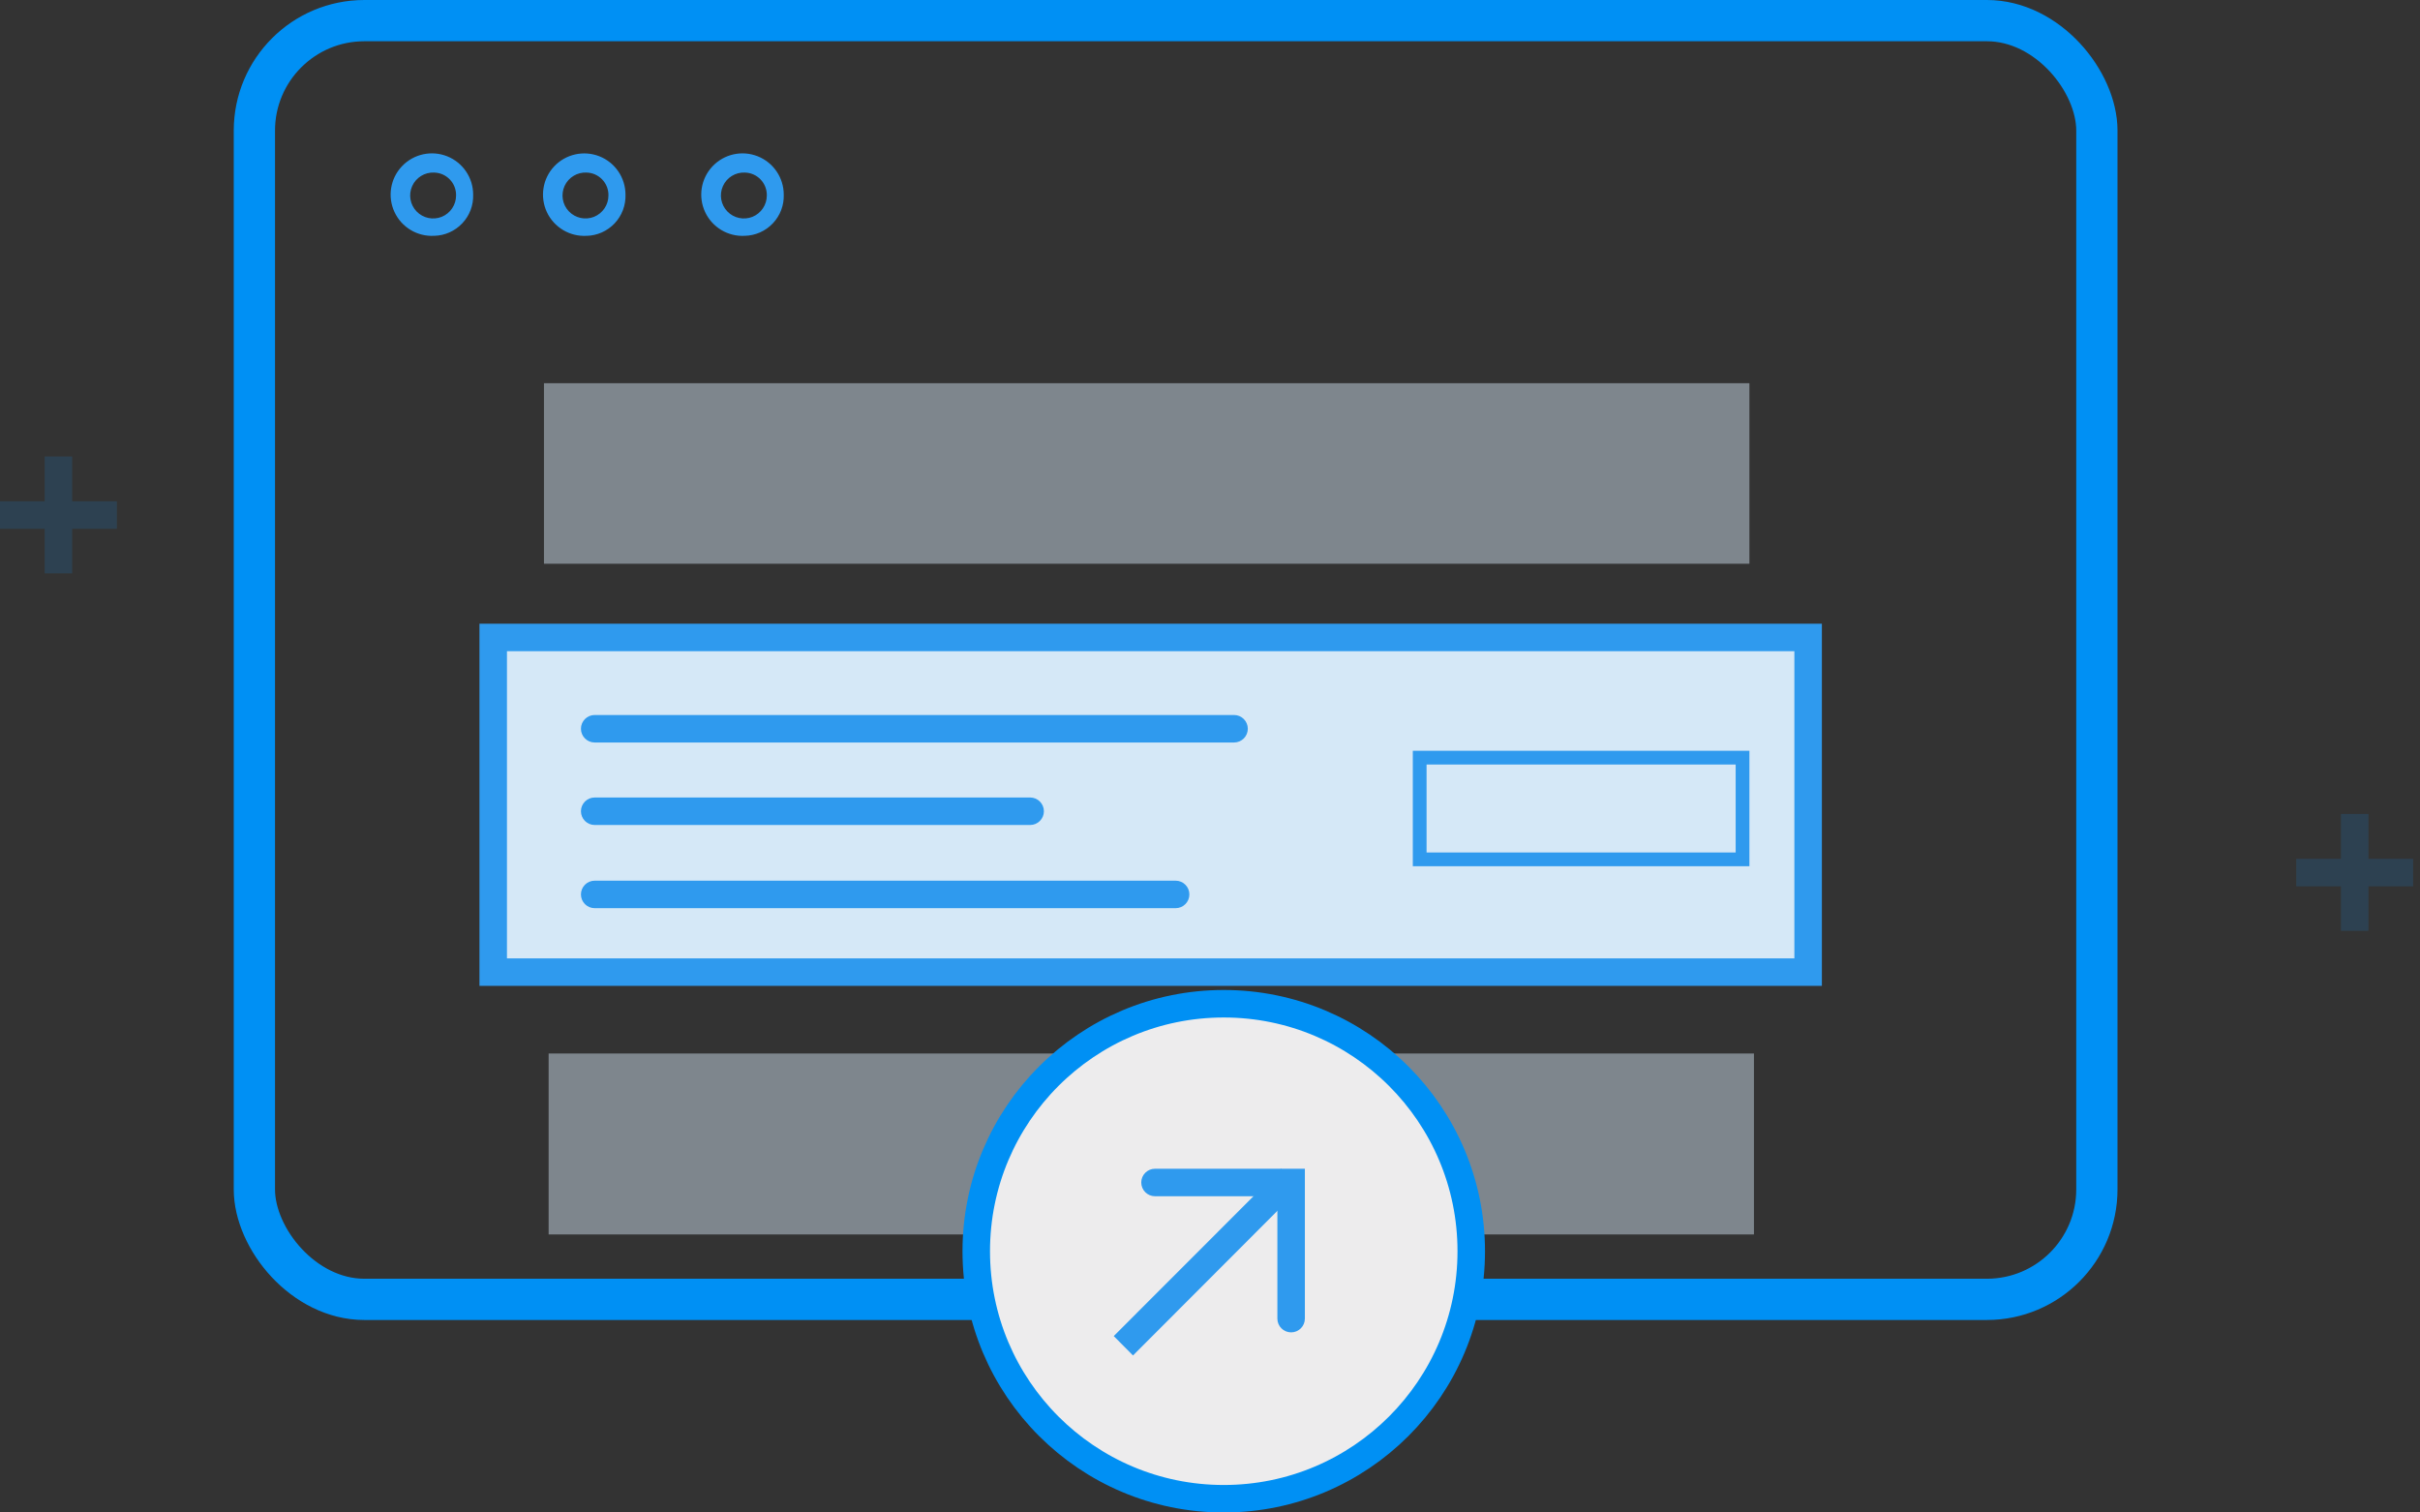 <svg width="176" height="110" viewBox="0 0 176 110" xmlns="http://www.w3.org/2000/svg"><rect x="0" y="0" width="176" height="110" fill="#333333" stroke="none"/><title>Group 17</title><g fill="none" fill-rule="evenodd"><g fill-rule="nonzero"><path d="M31.57 17.15c-1.226.065-2.368-.622-2.883-1.737-.515-1.114-.3-2.43.544-3.32.846-.893 2.148-1.18 3.29-.727 1.14.454 1.89 1.556 1.89 2.784.028.774-.256 1.527-.79 2.09-.53.564-1.264.892-2.04.91h-.01zm0-4.6c-.682-.03-1.313.36-1.593.983s-.153 1.353.32 1.844c.474.492 1.2.646 1.832.39.63-.258 1.042-.874 1.04-1.557.007-.432-.157-.85-.457-1.16-.3-.313-.712-.492-1.144-.5zm11.1 4.6c-1.227.074-2.375-.61-2.897-1.722-.52-1.113-.31-2.432.53-3.327.843-.894 2.146-1.185 3.29-.734 1.143.452 1.895 1.556 1.897 2.785.027.777-.258 1.53-.792 2.095-.534.564-1.272.89-2.048.906h.02zm0-4.6c-.683-.037-1.32.347-1.607.968-.286.622-.164 1.355.307 1.85.472.497 1.2.654 1.834.4.634-.257 1.05-.874 1.046-1.558.008-.432-.156-.85-.456-1.16-.3-.313-.712-.492-1.144-.5h.02zm11.5 4.6c-1.226.07-2.37-.616-2.89-1.73-.518-1.113-.305-2.43.538-3.324.843-.893 2.145-1.183 3.287-.73 1.142.452 1.893 1.556 1.895 2.784.027.774-.257 1.527-.79 2.09-.53.564-1.265.892-2.04.91zm0-4.6c-.682-.03-1.313.36-1.593.983s-.153 1.353.32 1.844c.474.492 1.2.646 1.832.39.63-.258 1.042-.874 1.04-1.557.007-.432-.157-.85-.457-1.16-.3-.313-.712-.492-1.144-.5z" fill="#2F9AEE"/><path fill="#D5E8F7" d="M35.87 46.37h95.63V70.7H35.87"/><path d="M132.5 71.7H34.87V45.36h97.63V71.7zm-95.63-2h93.63V47.36H36.87V69.7z" fill="#2F9AEE"/><path d="M89.75 54h-46.5c-.552 0-1-.448-1-1s.448-1 1-1h46.5c.552 0 1 .448 1 1s-.448 1-1 1zm-14.83 6H43.25c-.552 0-1-.448-1-1s.448-1 1-1h31.67c.552 0 1 .448 1 1s-.448 1-1 1zm10.58 6.05H43.25c-.552 0-1-.448-1-1s.448-1 1-1H85.5c.552 0 1 .448 1 1s-.448 1-1 1zM127.23 63h-24.48v-8.4h24.48V63zm-23.48-1h22.48v-6.4h-22.48V62z" fill="#2F9AEE"/><g opacity=".46" fill="#D5E8F7"><path d="M40.06 28.37h86.67v12.16H40.06"/><path d="M127.23 41H39.56V27.87h87.67V41zm-86.67-1h85.67V28.87H40.56V40z"/></g><g opacity=".46" fill="#D5E8F7"><path d="M40.4 77.12h86.66v12.16H40.4"/><path d="M127.56 89.78H39.9V76.62h87.66v13.16zm-86.67-1h85.66V77.62H40.9l-.01 11.16z"/></g><g opacity=".19" fill="#1581D5"><path d="M0 36.46h8.5v2H0"/><path d="M3.25 33.2h2v8.5h-2"/></g><g opacity=".19" fill="#1581D5"><path d="M167 62.46h8.5v2H167"/><path d="M170.25 59.2h2v8.5h-2"/></g></g><rect stroke="#0090F4" stroke-width="3" x="18.5" y="1.5" width="134" height="93" rx="8"/><circle stroke="#0090F4" stroke-width="2" fill="#EDECED" cx="89" cy="91" r="18"/><path fill="#2F9AEE" fill-rule="nonzero" d="M81 97.17L93.16 85l1.4 1.4L82.4 98.58"/><path d="M93.9 96.9c-.552 0-1-.448-1-1V87H84c-.552 0-1-.448-1-1s.448-1 1-1h10.9v10.9c0 .552-.448 1-1 1z" fill="#2F9AEE" fill-rule="nonzero"/></g></svg>